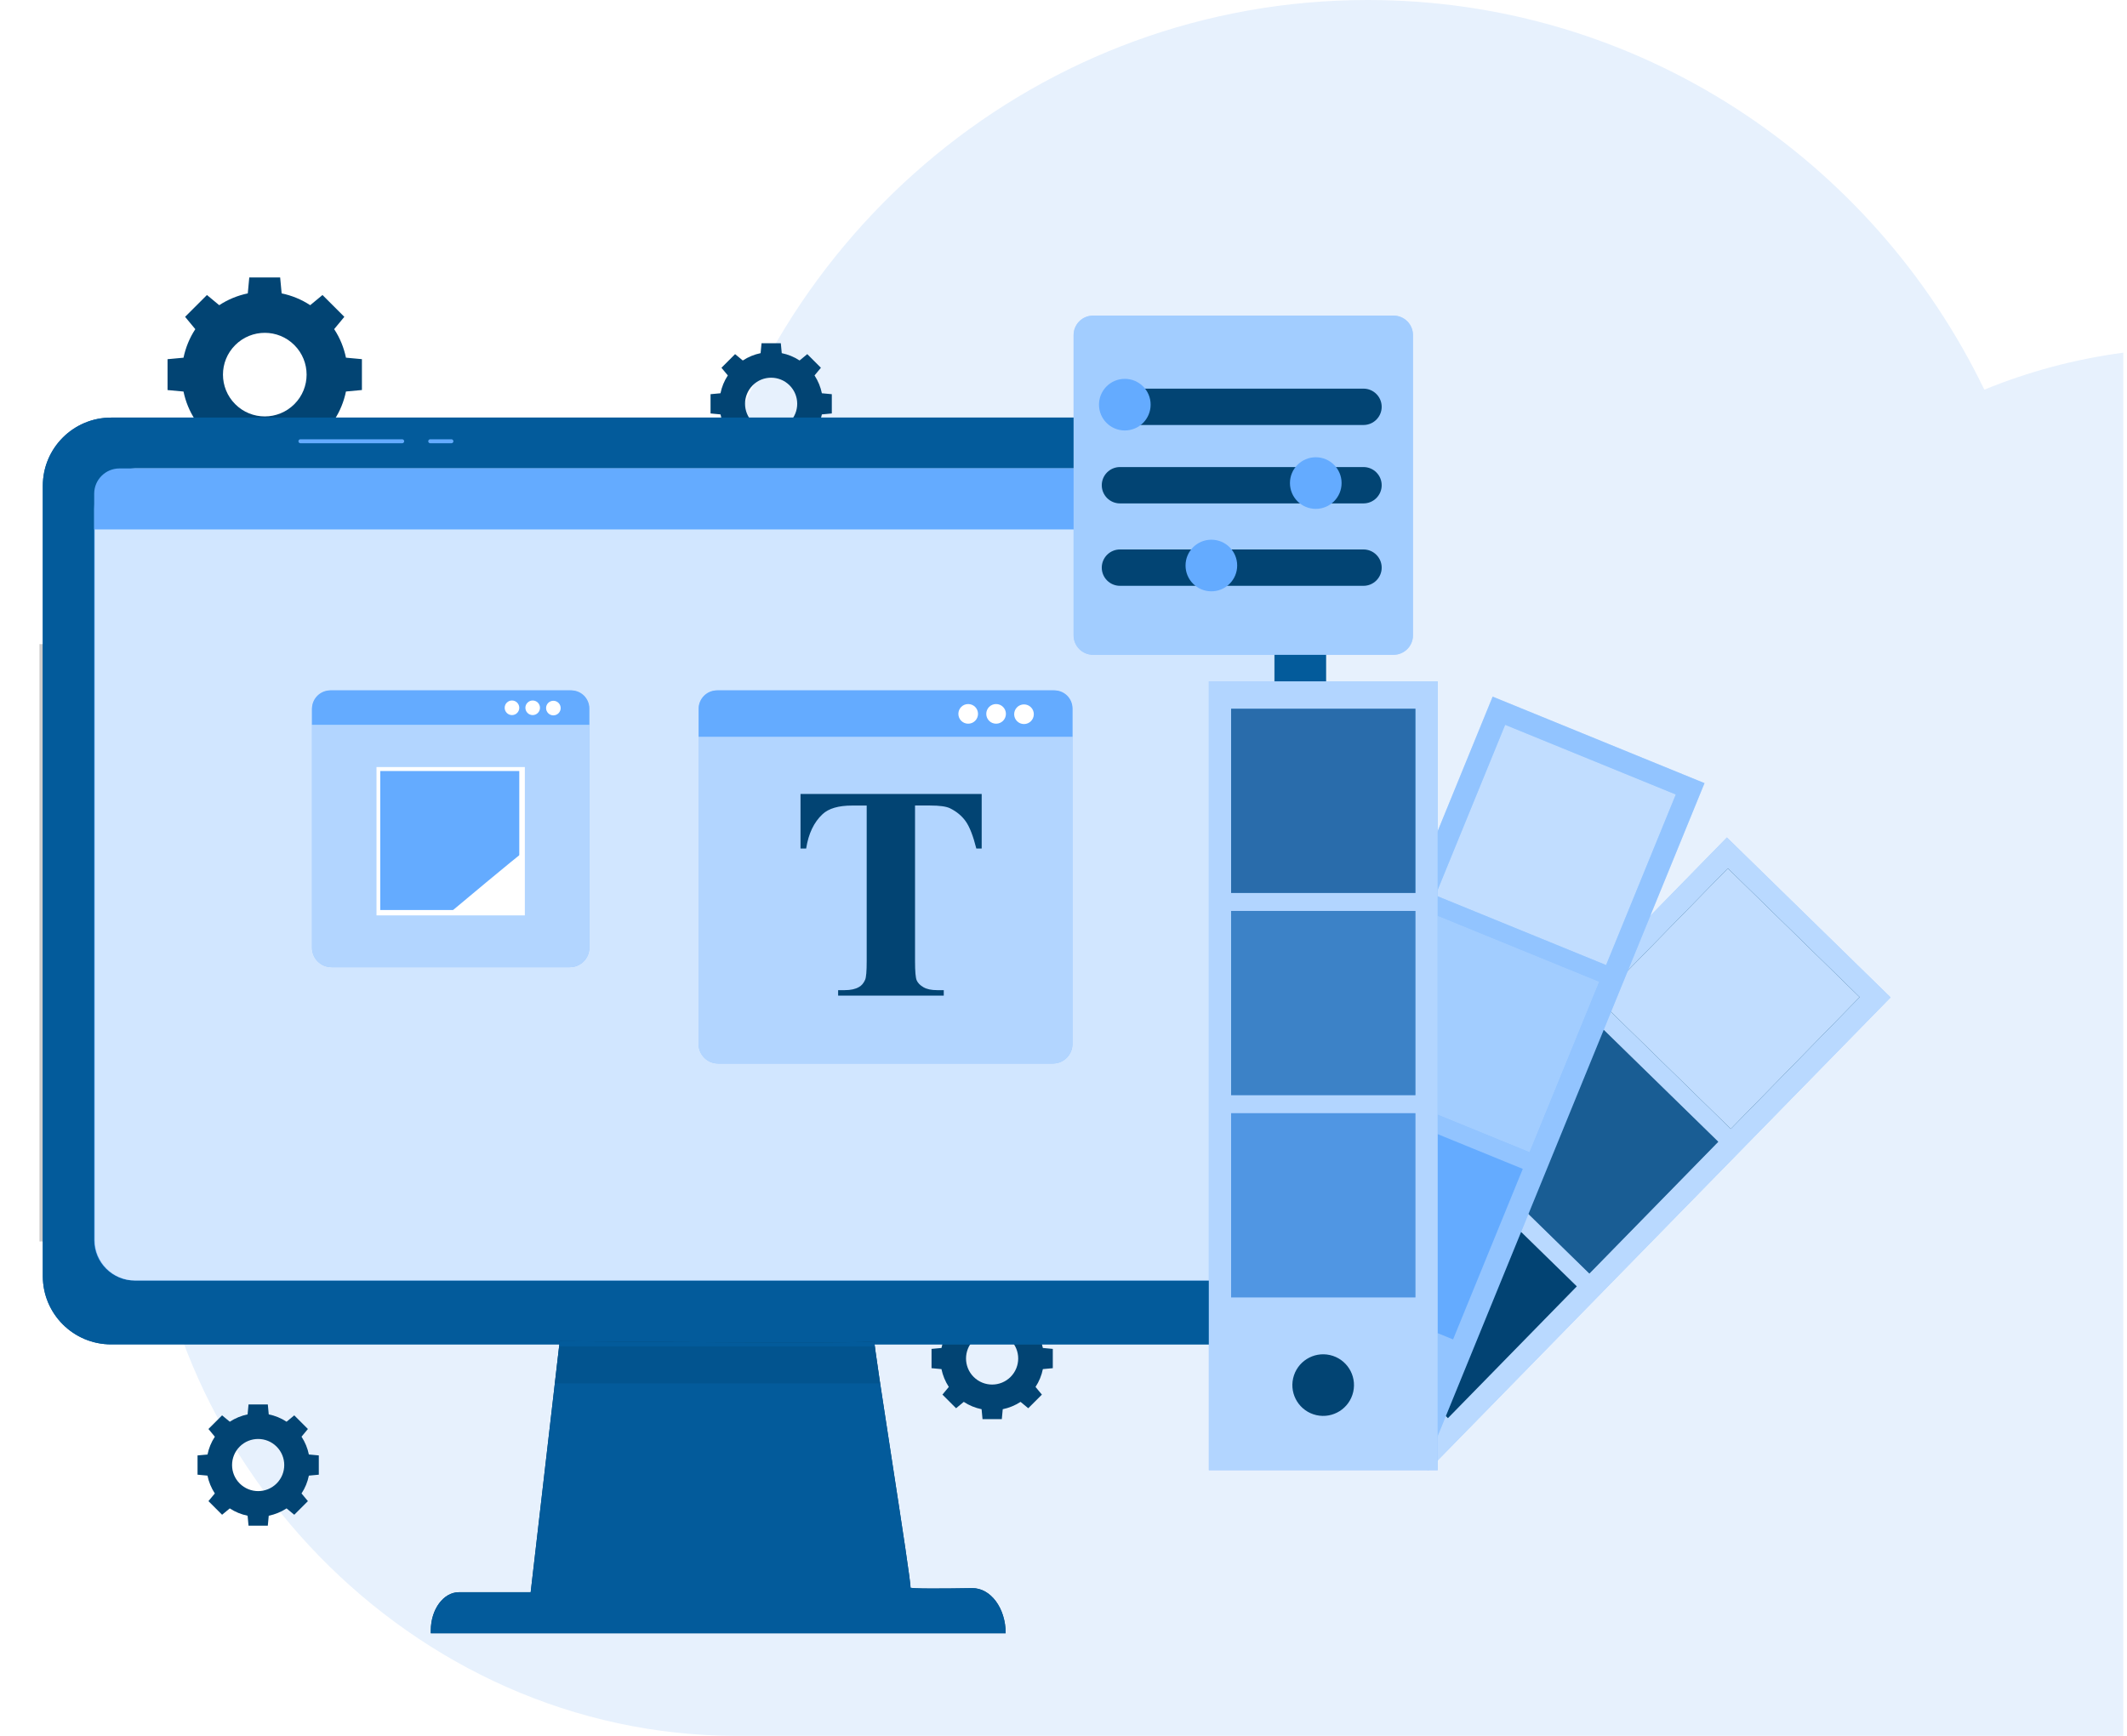 <svg width="539" height="440" viewBox="0 0 539 440" fill="none" xmlns="http://www.w3.org/2000/svg">
<path fill-rule="evenodd" clip-rule="evenodd" d="M502.846 98.768C513.964 94.223 525.768 91.024 538.059 89.401V440H186.656C104.032 440 37.059 368.941 37.059 288.654C37.059 208.367 98.847 142.724 176.934 137.649C194.193 58.916 263.567 0 346.599 0C415.252 0 474.592 40.289 502.846 98.768Z" fill="#E7F1FD"/>
<g filter="url(#filter0_d_164_3183)">
<path opacity="0.2" d="M263.267 181.213H188.825C186.431 181.213 184.491 183.153 184.491 185.545V254.663C184.491 257.056 186.431 258.995 188.825 258.995H263.267C265.661 258.995 267.601 257.056 267.601 254.663V185.545C267.601 183.153 265.661 181.213 263.267 181.213Z" fill="black"/>
<path opacity="0.2" d="M10 159.27H43.668V305.451C43.668 308.345 41.317 310.695 38.422 310.695H10V159.27Z" fill="black"/>
<path d="M257.206 170.154H182.763C180.37 170.154 178.43 172.094 178.43 174.487V248.77C178.43 251.163 180.37 253.102 182.763 253.102H257.206C259.599 253.102 261.539 251.163 261.539 248.77V174.487C261.539 172.094 259.599 170.154 257.206 170.154Z" fill="#407BFF"/>
<path opacity="0.5" d="M257.206 170.154H182.763C180.37 170.154 178.43 172.094 178.43 174.487V248.77C178.43 251.163 180.37 253.102 182.763 253.102H257.206C259.599 253.102 261.539 251.163 261.539 248.77V174.487C261.539 172.094 259.599 170.154 257.206 170.154Z" fill="white"/>
<path d="M182.491 170.154H257.557C259.758 170.154 261.548 171.943 261.548 174.145V180.459H178.438V174.215C178.438 171.978 180.254 170.154 182.5 170.154H182.491Z" fill="#407BFF"/>
<path d="M252.951 175.451C252.951 176.653 251.977 177.635 250.766 177.635C249.556 177.635 248.582 176.662 248.582 175.451C248.582 174.241 249.556 173.268 250.766 173.268C251.977 173.268 252.951 174.241 252.951 175.451Z" fill="white"/>
<path d="M246.749 175.373C246.749 176.575 245.775 177.557 244.565 177.557C243.354 177.557 242.38 176.584 242.38 175.373C242.38 174.163 243.354 173.189 244.565 173.189C245.775 173.189 246.749 174.163 246.749 175.373Z" fill="white"/>
<path d="M240.547 175.373C240.547 176.575 239.573 177.557 238.363 177.557C237.152 177.557 236.178 176.584 236.178 175.373C236.178 174.163 237.152 173.189 238.363 173.189C239.573 173.189 240.547 174.163 240.547 175.373Z" fill="white"/>
<path d="M241.363 193.168V205.306H240.17C239.468 202.508 238.679 200.491 237.819 199.272C236.959 198.053 235.775 197.071 234.284 196.343C233.441 195.948 231.976 195.746 229.889 195.746H226.546V230.336C226.546 232.625 226.669 234.063 226.924 234.633C227.178 235.203 227.669 235.712 228.415 236.142C229.152 236.571 230.161 236.791 231.441 236.791H232.933V238.01H209.449V236.791H210.94C212.239 236.791 213.291 236.563 214.081 236.098C214.651 235.791 215.107 235.265 215.44 234.511C215.686 233.984 215.8 232.59 215.8 230.345V195.755H212.563C209.545 195.755 207.344 196.395 205.984 197.676C204.063 199.465 202.852 202.008 202.343 205.315H201.089V193.177H241.372L241.363 193.168Z" fill="#263238"/>
<path d="M149.814 170.154H96.829C94.436 170.154 92.496 172.094 92.496 174.487V227.353C92.496 229.746 94.436 231.686 96.829 231.686H149.814C152.208 231.686 154.148 229.746 154.148 227.353V174.487C154.148 172.094 152.208 170.154 149.814 170.154Z" fill="#407BFF"/>
<path opacity="0.5" d="M149.814 170.154H96.829C94.436 170.154 92.496 172.094 92.496 174.487V227.353C92.496 229.746 94.436 231.686 96.829 231.686H149.814C152.208 231.686 154.148 229.746 154.148 227.353V174.487C154.148 172.094 152.208 170.154 149.814 170.154Z" fill="white"/>
<path d="M96.548 170.154H150.148C152.35 170.154 154.139 171.943 154.139 174.145V177.802H92.487V174.215C92.487 171.978 94.303 170.154 96.548 170.154Z" fill="#407BFF"/>
<path d="M147.77 174.083C147.77 174.978 147.042 175.706 146.147 175.706C145.253 175.706 144.524 174.978 144.524 174.083C144.524 173.189 145.253 172.461 146.147 172.461C147.042 172.461 147.77 173.189 147.77 174.083Z" fill="white"/>
<path d="M143.174 174.023C143.174 174.917 142.445 175.645 141.551 175.645C140.656 175.645 139.928 174.917 139.928 174.023C139.928 173.128 140.656 172.4 141.551 172.4C142.445 172.4 143.174 173.128 143.174 174.023Z" fill="white"/>
<path d="M138.568 174.023C138.568 174.917 137.84 175.645 136.945 175.645C136.05 175.645 135.322 174.917 135.322 174.023C135.322 173.128 136.05 172.4 136.945 172.4C137.84 172.4 138.568 173.128 138.568 174.023Z" fill="white"/>
<path d="M139.805 187.195H106.83V220.171H139.805V187.195Z" fill="white"/>
<path d="M138.568 188.082H107.663V218.979H138.568V188.082Z" fill="#407BFF"/>
<path d="M123.322 219.425C123.322 219.425 139.112 206.191 139.112 206.419V219.425H123.322Z" fill="white"/>
<path d="M184.436 91.165C183.515 92.559 182.901 94.094 182.576 95.682L180.059 95.918V100.803L182.576 101.04C182.901 102.619 183.524 104.154 184.436 105.557L182.822 107.504L186.278 110.959L188.226 109.346C189.62 110.266 191.156 110.88 192.743 111.205L192.98 113.722H197.867L198.103 111.205C199.682 110.88 201.218 110.258 202.621 109.346L204.569 110.959L208.025 107.504L206.411 105.557C207.332 104.162 207.946 102.628 208.271 101.04L210.788 100.803V95.918L208.271 95.682C207.946 94.103 207.323 92.568 206.411 91.165L208.025 89.218L204.569 85.763L202.621 87.376C201.226 86.455 199.691 85.841 198.103 85.517L197.867 83H192.98L192.743 85.517C191.164 85.841 189.629 86.464 188.226 87.376L186.278 85.763L182.822 89.218L184.436 91.165ZM200.086 93.682C202.665 96.26 202.665 100.444 200.086 103.022C197.507 105.601 193.322 105.601 190.735 103.022C188.155 100.444 188.155 96.26 190.735 93.673C193.314 91.095 197.498 91.095 200.077 93.673L200.086 93.682Z" fill="#024473"/>
<path d="M49.493 79.436C48.019 81.672 47.037 84.136 46.502 86.671L42.458 87.048V94.871L46.502 95.248C47.028 97.783 48.019 100.247 49.493 102.484L46.914 105.597L52.449 111.131L55.563 108.553C57.8 110.026 60.266 111.008 62.801 111.534L63.178 115.577H71.003L71.38 111.534C73.915 111.008 76.38 110.017 78.617 108.544L81.731 111.122L87.267 105.588L84.688 102.475C86.162 100.238 87.144 97.774 87.67 95.239L91.714 94.862V87.039L87.67 86.662C87.144 84.128 86.153 81.663 84.679 79.427L87.258 76.313L81.723 70.779L78.609 73.358C76.371 71.885 73.906 70.894 71.371 70.367L70.994 66.324H63.169L62.792 70.367C60.257 70.894 57.792 71.885 55.555 73.358L52.441 70.779L46.905 76.313L49.484 79.427L49.493 79.436ZM74.591 83.47C78.731 87.609 78.731 94.319 74.591 98.449C70.45 102.589 63.739 102.589 59.608 98.449C55.467 94.31 55.467 87.601 59.608 83.47C63.748 79.33 70.459 79.33 74.591 83.47Z" fill="#024473"/>
<path d="M54.445 360.174C53.524 361.568 52.91 363.103 52.585 364.69L50.059 364.918V369.803L52.576 370.04C52.901 371.619 53.524 373.154 54.436 374.557L52.822 376.504L56.278 379.959L58.226 378.346C59.62 379.266 61.156 379.88 62.743 380.205L62.98 382.722H67.867L68.103 380.205C69.682 379.88 71.218 379.258 72.621 378.346L74.569 379.959L78.025 376.504L76.411 374.557C77.332 373.162 77.946 371.628 78.271 370.04L80.788 369.803V364.918L78.271 364.682C77.946 363.103 77.323 361.568 76.411 360.165L78.025 358.218L74.569 354.763L72.621 356.376C71.226 355.455 69.691 354.842 68.103 354.517L67.867 352H62.98L62.743 354.517C61.164 354.842 59.629 355.464 58.226 356.376L56.278 354.763L52.822 358.218L54.436 360.165L54.445 360.174ZM70.095 362.691C72.674 365.269 72.674 369.453 70.095 372.031C67.516 374.609 63.331 374.609 60.743 372.031C58.164 369.453 58.164 365.269 60.743 362.682C63.322 360.104 67.507 360.104 70.086 362.682L70.095 362.691Z" fill="#024473"/>
<path d="M240.436 333.165C239.515 334.559 238.901 336.094 238.576 337.682L236.059 337.918V342.803L238.576 343.04C238.901 344.619 239.524 346.154 240.436 347.557L238.822 349.504L242.278 352.959L244.226 351.346C245.62 352.266 247.156 352.88 248.743 353.205L248.98 355.722H253.867L254.103 353.205C255.682 352.88 257.218 352.258 258.621 351.346L260.569 352.959L264.025 349.504L262.411 347.557C263.332 346.162 263.946 344.628 264.271 343.04L266.788 342.803V337.918L264.271 337.682C263.946 336.103 263.323 334.568 262.411 333.165L264.025 331.218L260.569 327.763L258.621 329.376C257.226 328.455 255.691 327.842 254.103 327.517L253.867 325H248.98L248.743 327.517C247.164 327.842 245.629 328.464 244.226 329.376L242.278 327.763L238.822 331.218L240.436 333.165ZM256.086 335.682C258.665 338.26 258.665 342.444 256.086 345.022C253.507 347.601 249.322 347.601 246.735 345.022C244.155 342.444 244.155 338.26 246.735 335.673C249.314 333.095 253.498 333.095 256.086 335.673V335.682Z" fill="#024473"/>
<path d="M23.781 143.992L26.702 148.86C27.062 149.482 27.729 149.851 28.448 149.833C29.948 149.719 31.457 149.745 32.957 149.903C34.44 150.219 34.615 144.062 34.615 144.062L23.79 143.992H23.781Z" fill="#112E43"/>
<path d="M21.579 144.062C22.755 142.369 24.684 141.36 26.746 141.352H30.255L34.606 144.062H21.579Z" fill="#112E43"/>
<path d="M318.7 101.852H28.15C18.596 101.852 10.851 109.595 10.851 119.146V319.474C10.851 329.026 18.596 336.769 28.15 336.769H318.7C328.254 336.769 335.999 329.026 335.999 319.474V119.146C335.999 109.595 328.254 101.852 318.7 101.852Z" fill="#035B9B"/>
<path d="M318.7 101.852H28.15C18.596 101.852 10.851 109.595 10.851 119.146V319.474C10.851 329.026 18.596 336.769 28.15 336.769H318.7C328.254 336.769 335.999 329.026 335.999 319.474V119.146C335.999 109.595 328.254 101.852 318.7 101.852Z" fill="#035B9B"/>
<path d="M312.612 114.742H34.106C28.453 114.742 23.869 119.324 23.869 124.977V310.352C23.869 316.004 28.453 320.587 34.106 320.587H312.612C318.266 320.587 322.849 316.004 322.849 310.352V124.977C322.849 119.324 318.266 114.742 312.612 114.742Z" fill="#64ABFF"/>
<path opacity="0.7" d="M34.238 114.742H312.744C318.393 114.742 322.981 119.329 322.981 124.977V310.343C322.981 315.991 318.393 320.578 312.744 320.578H34.238C28.589 320.578 24.001 315.991 24.001 310.343V124.977C24.001 119.329 28.589 114.742 34.238 114.742Z" fill="white"/>
<path d="M30.264 114.742H313.823C318.805 114.742 322.849 118.785 322.849 123.767V130.204H23.869V121.136C23.869 117.61 26.738 114.742 30.264 114.742Z" fill="#64ABFF"/>
<path d="M311.34 122.468C311.34 124.284 309.866 125.757 308.05 125.757C306.235 125.757 304.761 124.284 304.761 122.468C304.761 120.653 306.235 119.18 308.05 119.18C309.866 119.18 311.34 120.653 311.34 122.468Z" fill="white"/>
<path d="M301.997 122.468C301.997 124.284 300.523 125.757 298.708 125.757C296.892 125.757 295.418 124.284 295.418 122.468C295.418 120.653 296.892 119.18 298.708 119.18C300.523 119.18 301.997 120.653 301.997 122.468Z" fill="white"/>
<path d="M289.365 125.757C291.182 125.757 292.655 124.285 292.655 122.468C292.655 120.652 291.182 119.18 289.365 119.18C287.549 119.18 286.076 120.652 286.076 122.468C286.076 124.285 287.549 125.757 289.365 125.757Z" fill="white"/>
<path d="M76.126 107.85H101.917" stroke="#64ABFF" stroke-linecap="round" stroke-linejoin="round"/>
<path d="M109.022 107.85H114.391" stroke="#64ABFF" stroke-linecap="round" stroke-linejoin="round"/>
<path d="M141.84 335.945L134.48 399.59H116.312C112.373 399.59 109.171 403.94 109.171 409.299V410H254.846C254.846 403.625 251.021 398.485 246.336 398.564C239.283 398.678 230.45 398.757 230.713 398.389C231.151 397.792 221.002 335.138 221.589 335.945C222.177 336.743 141.84 335.945 141.84 335.945Z" fill="#024473"/>
<path d="M141.84 335.945L134.48 399.59H116.312C112.373 399.59 109.171 403.94 109.171 409.299V410H254.846C254.846 403.625 251.021 398.485 246.336 398.564C239.283 398.678 230.45 398.757 230.713 398.389C231.151 397.792 221.002 335.138 221.589 335.945C222.177 336.743 141.84 335.945 141.84 335.945Z" fill="#035B9B"/>
<path opacity="0.3" d="M141.682 337.262H221.686L223.037 346.663H140.594L141.682 337.262Z" fill="#024473"/>
<g>
<path d="M479.083 248.817L437.613 208.287L320.426 328.133L361.896 368.663L479.083 248.817Z" fill="#64ABFF"/>
<path opacity="0.1" d="M479.083 248.817L437.613 208.287L320.426 328.133L361.896 368.663L479.083 248.817Z" fill="white"/>
<path opacity="0.5" d="M479.083 248.817L437.613 208.287L320.426 328.133L361.896 368.663L479.083 248.817Z" fill="white"/>
<path d="M471.252 248.755L437.849 216.109L405.194 249.505L438.598 282.15L471.252 248.755Z" fill="#024473"/>
<path d="M471.252 248.755L437.849 216.109L405.194 249.505L438.598 282.15L471.252 248.755Z" fill="#C1DDFF"/>
<path d="M435.416 285.415L402.013 252.77L369.359 286.165L402.762 318.811L435.416 285.415Z" fill="#024473"/>
<path opacity="0.4" d="M435.416 285.415L402.013 252.77L369.359 286.165L402.762 318.811L435.416 285.415Z" fill="#3D82C7"/>
<path d="M399.571 322.066L366.167 289.42L333.513 322.815L366.917 355.461L399.571 322.066Z" fill="#024473"/>
<path opacity="0.2" d="M399.571 322.066L366.167 289.42L333.513 322.815L366.917 355.461L399.571 322.066Z" fill="#024473"/>
<path d="M431.938 194.508L378.251 172.582L307.587 345.522L361.275 367.448L431.938 194.508Z" fill="#64ABFF"/>
<path opacity="0.3" d="M431.938 194.508L378.251 172.582L307.587 345.522L361.275 367.448L431.938 194.508Z" fill="white"/>
<path d="M424.662 197.387L381.418 179.727L363.753 222.96L406.997 240.62L424.662 197.387Z" fill="#64ABFF"/>
<path opacity="0.6" d="M424.662 197.387L381.418 179.727L363.753 222.96L406.997 240.62L424.662 197.387Z" fill="white"/>
<path d="M405.274 244.838L362.03 227.178L344.365 270.411L387.609 288.071L405.274 244.838Z" fill="#64ABFF"/>
<path opacity="0.4" d="M405.274 244.838L362.03 227.178L344.365 270.411L387.609 288.071L405.274 244.838Z" fill="white"/>
<path d="M385.887 292.288L342.643 274.627L324.977 317.86L368.221 335.521L385.887 292.288Z" fill="#64ABFF"/>
<path d="M364.325 168.707H306.331V368.658H364.325V168.707Z" fill="#64ABFF"/>
<path opacity="0.5" d="M364.325 168.707H306.331V368.658H364.325V168.707Z" fill="white"/>
<path d="M358.685 175.645H311.972V222.346H358.685V175.645Z" fill="#64ABFF"/>
<path opacity="0.6" d="M358.685 175.645H311.972V222.346H358.685V175.645Z" fill="#024473"/>
<path d="M358.685 226.906H311.972V273.607H358.685V226.906Z" fill="#64ABFF"/>
<path opacity="0.4" d="M358.685 226.906H311.972V273.607H358.685V226.906Z" fill="#024473"/>
<path d="M358.685 278.168H311.972V324.869H358.685V278.168Z" fill="#64ABFF"/>
<path opacity="0.2" d="M358.685 278.168H311.972V324.869H358.685V278.168Z" fill="#024473"/>
<path d="M342.92 348.811C343.869 344.606 341.228 340.428 337.022 339.479C332.816 338.531 328.637 341.171 327.688 345.376C326.739 349.581 329.38 353.759 333.586 354.708C337.793 355.656 341.971 353.016 342.92 348.811Z" fill="#024473"/>
</g>
<g>
<path d="M276.99 76H353.128C355.85 76 358.059 78.208 358.059 80.93V157.049C358.059 159.77 355.85 161.978 353.128 161.978H276.99C274.267 161.978 272.059 159.77 272.059 157.049V80.93C272.059 78.208 274.267 76 276.99 76Z" fill="#64ABFF"/>
<path opacity="0.4" d="M276.99 76H353.128C355.85 76 358.059 78.208 358.059 80.93V157.049C358.059 159.77 355.85 161.978 353.128 161.978H276.99C274.267 161.978 272.059 159.77 272.059 157.049V80.93C272.059 78.208 274.267 76 276.99 76Z" fill="white"/>
<path d="M345.522 103.727H283.807C281.264 103.727 279.198 101.662 279.198 99.119C279.198 96.577 281.264 94.512 283.807 94.512H345.522C348.065 94.512 350.131 96.577 350.131 99.119C350.131 101.662 348.065 103.727 345.522 103.727Z" fill="#024473"/>
<path d="M291.58 98.572C291.58 102.189 288.655 105.114 285.037 105.114C281.419 105.114 278.494 102.189 278.494 98.572C278.494 94.956 281.419 92.031 285.037 92.031C288.655 92.031 291.58 94.956 291.58 98.572Z" fill="#64ABFF"/>
<path d="M345.522 123.604H283.807C281.264 123.604 279.198 121.539 279.198 118.996C279.198 116.454 281.264 114.389 283.807 114.389H345.522C348.065 114.389 350.131 116.454 350.131 118.996C350.131 121.539 348.065 123.604 345.522 123.604Z" fill="#024473"/>
<path d="M339.97 118.445C339.97 122.062 337.045 124.987 333.428 124.987C329.81 124.987 326.885 122.062 326.885 118.445C326.885 114.829 329.81 111.904 333.428 111.904C337.045 111.904 339.97 114.829 339.97 118.445Z" fill="#64ABFF"/>
<path d="M345.522 144.492H283.807C281.264 144.492 279.198 142.427 279.198 139.885C279.198 137.342 281.264 135.277 283.807 135.277H345.522C348.065 135.277 350.131 137.342 350.131 139.885C350.131 142.427 348.065 144.492 345.522 144.492Z" fill="#024473"/>
<path d="M313.512 139.346C313.512 142.963 310.587 145.887 306.97 145.887C303.352 145.887 300.427 142.963 300.427 139.346C300.427 135.729 303.352 132.805 306.97 132.805C310.587 132.805 313.512 135.729 313.512 139.346Z" fill="#64ABFF"/>
</g>
<path d="M266.828 171H181.968C179.24 171 177.028 173.212 177.028 175.94V260.64C177.028 263.368 179.24 265.58 181.968 265.58H266.828C269.557 265.58 271.768 263.368 271.768 260.64V175.94C271.768 173.212 269.557 171 266.828 171Z" fill="#64ABFF"/>
<path opacity="0.5" d="M266.828 171H181.968C179.24 171 177.028 173.212 177.028 175.94V260.64C177.028 263.368 179.24 265.58 181.968 265.58H266.828C269.557 265.58 271.768 263.368 271.768 260.64V175.94C271.768 173.212 269.557 171 266.828 171Z" fill="white"/>
<path d="M181.658 171H267.228C269.738 171 271.778 173.04 271.778 175.55V182.75H177.038V175.63C177.038 173.08 179.108 171 181.668 171H181.658Z" fill="#64ABFF"/>
<path d="M261.979 177.041C261.979 178.411 260.869 179.531 259.489 179.531C258.109 179.531 256.999 178.421 256.999 177.041C256.999 175.661 258.109 174.551 259.489 174.551C260.869 174.551 261.979 175.661 261.979 177.041Z" fill="white"/>
<path d="M254.908 176.951C254.908 178.321 253.798 179.441 252.418 179.441C251.038 179.441 249.928 178.331 249.928 176.951C249.928 175.571 251.038 174.461 252.418 174.461C253.798 174.461 254.908 175.571 254.908 176.951Z" fill="white"/>
<path d="M247.838 176.951C247.838 178.321 246.728 179.441 245.348 179.441C243.968 179.441 242.858 178.331 242.858 176.951C242.858 175.571 243.968 174.461 245.348 174.461C246.728 174.461 247.838 175.571 247.838 176.951Z" fill="white"/>
<path d="M248.768 197.24V211.08H247.408C246.608 207.89 245.708 205.59 244.728 204.2C243.748 202.81 242.398 201.69 240.698 200.86C239.738 200.41 238.068 200.18 235.688 200.18H231.878V239.62C231.878 242.23 232.018 243.87 232.308 244.52C232.598 245.17 233.158 245.75 234.008 246.24C234.848 246.73 235.998 246.98 237.458 246.98H239.158V248.37H212.388V246.98H214.088C215.568 246.98 216.768 246.72 217.668 246.19C218.318 245.84 218.838 245.24 219.218 244.38C219.498 243.78 219.628 242.19 219.628 239.63V200.19H215.938C212.498 200.19 209.988 200.92 208.438 202.38C206.248 204.42 204.868 207.32 204.288 211.09H202.858V197.25H248.778L248.768 197.24Z" fill="#024473"/>
<path d="M144.408 171H84.008C81.28 171 79.068 173.212 79.068 175.94V236.22C79.068 238.948 81.28 241.16 84.008 241.16H144.408C147.137 241.16 149.348 238.948 149.348 236.22V175.94C149.348 173.212 147.137 171 144.408 171Z" fill="#64ABFF"/>
<path opacity="0.5" d="M144.408 171H84.008C81.28 171 79.068 173.212 79.068 175.94V236.22C79.068 238.948 81.28 241.16 84.008 241.16H144.408C147.137 241.16 149.348 238.948 149.348 236.22V175.94C149.348 173.212 147.137 171 144.408 171Z" fill="white"/>
<path d="M83.689 171H144.789C147.299 171 149.339 173.04 149.339 175.55V179.72H79.059V175.63C79.059 173.08 81.129 171 83.689 171Z" fill="#64ABFF"/>
<path d="M142.079 175.481C142.079 176.501 141.249 177.331 140.229 177.331C139.209 177.331 138.379 176.501 138.379 175.481C138.379 174.461 139.209 173.631 140.229 173.631C141.249 173.631 142.079 174.461 142.079 175.481Z" fill="white"/>
<path d="M136.839 175.411C136.839 176.431 136.009 177.261 134.989 177.261C133.969 177.261 133.139 176.431 133.139 175.411C133.139 174.391 133.969 173.561 134.989 173.561C136.009 173.561 136.839 174.391 136.839 175.411Z" fill="white"/>
<path d="M131.589 175.411C131.589 176.431 130.759 177.261 129.739 177.261C128.719 177.261 127.889 176.431 127.889 175.411C127.889 174.391 128.719 173.561 129.739 173.561C130.759 173.561 131.589 174.391 131.589 175.411Z" fill="white"/>
<path d="M132.999 190.43H95.409V228.03H132.999V190.43Z" fill="white"/>
<path d="M131.589 191.439H96.359V226.669H131.589V191.439Z" fill="#64ABFF"/>
<path d="M114.209 227.179C114.209 227.179 132.209 212.089 132.209 212.349V227.179H114.209Z" fill="white"/>
</g>
<defs>
<filter id="filter0_d_164_3183" x="0" y="60.324" width="489.083" height="363.676" filterUnits="userSpaceOnUse" color-interpolation-filters="sRGB">
<feFlood flood-opacity="0" result="BackgroundImageFix"/>
<feColorMatrix in="SourceAlpha" type="matrix" values="0 0 0 0 0 0 0 0 0 0 0 0 0 0 0 0 0 0 127 0" result="hardAlpha"/>
<feOffset dy="4"/>
<feGaussianBlur stdDeviation="5"/>
<feComposite in2="hardAlpha" operator="out"/>
<feColorMatrix type="matrix" values="0 0 0 0 0.008 0 0 0 0 0.267 0 0 0 0 0.451 0 0 0 0.25 0"/>
<feBlend mode="normal" in2="BackgroundImageFix" result="effect1_dropShadow_164_3183"/>
<feBlend mode="normal" in="SourceGraphic" in2="effect1_dropShadow_164_3183" result="shape"/>
</filter>
<filter id="filter1_d_164_3183" x="296.331" y="160.707" width="192.752" height="219.957" filterUnits="userSpaceOnUse" color-interpolation-filters="sRGB">
<feFlood flood-opacity="0" result="BackgroundImageFix"/>
<feColorMatrix in="SourceAlpha" type="matrix" values="0 0 0 0 0 0 0 0 0 0 0 0 0 0 0 0 0 0 127 0" result="hardAlpha"/>
<feOffset dy="2"/>
<feGaussianBlur stdDeviation="5"/>
<feComposite in2="hardAlpha" operator="out"/>
<feColorMatrix type="matrix" values="0 0 0 0 0.012 0 0 0 0 0.357 0 0 0 0 0.608 0 0 0 0.25 0"/>
<feBlend mode="normal" in2="BackgroundImageFix" result="effect1_dropShadow_164_3183"/>
<feBlend mode="normal" in="SourceGraphic" in2="effect1_dropShadow_164_3183" result="shape"/>
</filter>
<filter id="filter2_d_164_3183" x="262.059" y="68" width="106" height="105.979" filterUnits="userSpaceOnUse" color-interpolation-filters="sRGB">
<feFlood flood-opacity="0" result="BackgroundImageFix"/>
<feColorMatrix in="SourceAlpha" type="matrix" values="0 0 0 0 0 0 0 0 0 0 0 0 0 0 0 0 0 0 127 0" result="hardAlpha"/>
<feOffset dy="2"/>
<feGaussianBlur stdDeviation="5"/>
<feComposite in2="hardAlpha" operator="out"/>
<feColorMatrix type="matrix" values="0 0 0 0 0.012 0 0 0 0 0.357 0 0 0 0 0.608 0 0 0 0.25 0"/>
<feBlend mode="normal" in2="BackgroundImageFix" result="effect1_dropShadow_164_3183"/>
<feBlend mode="normal" in="SourceGraphic" in2="effect1_dropShadow_164_3183" result="shape"/>
</filter>
</defs>
</svg>
